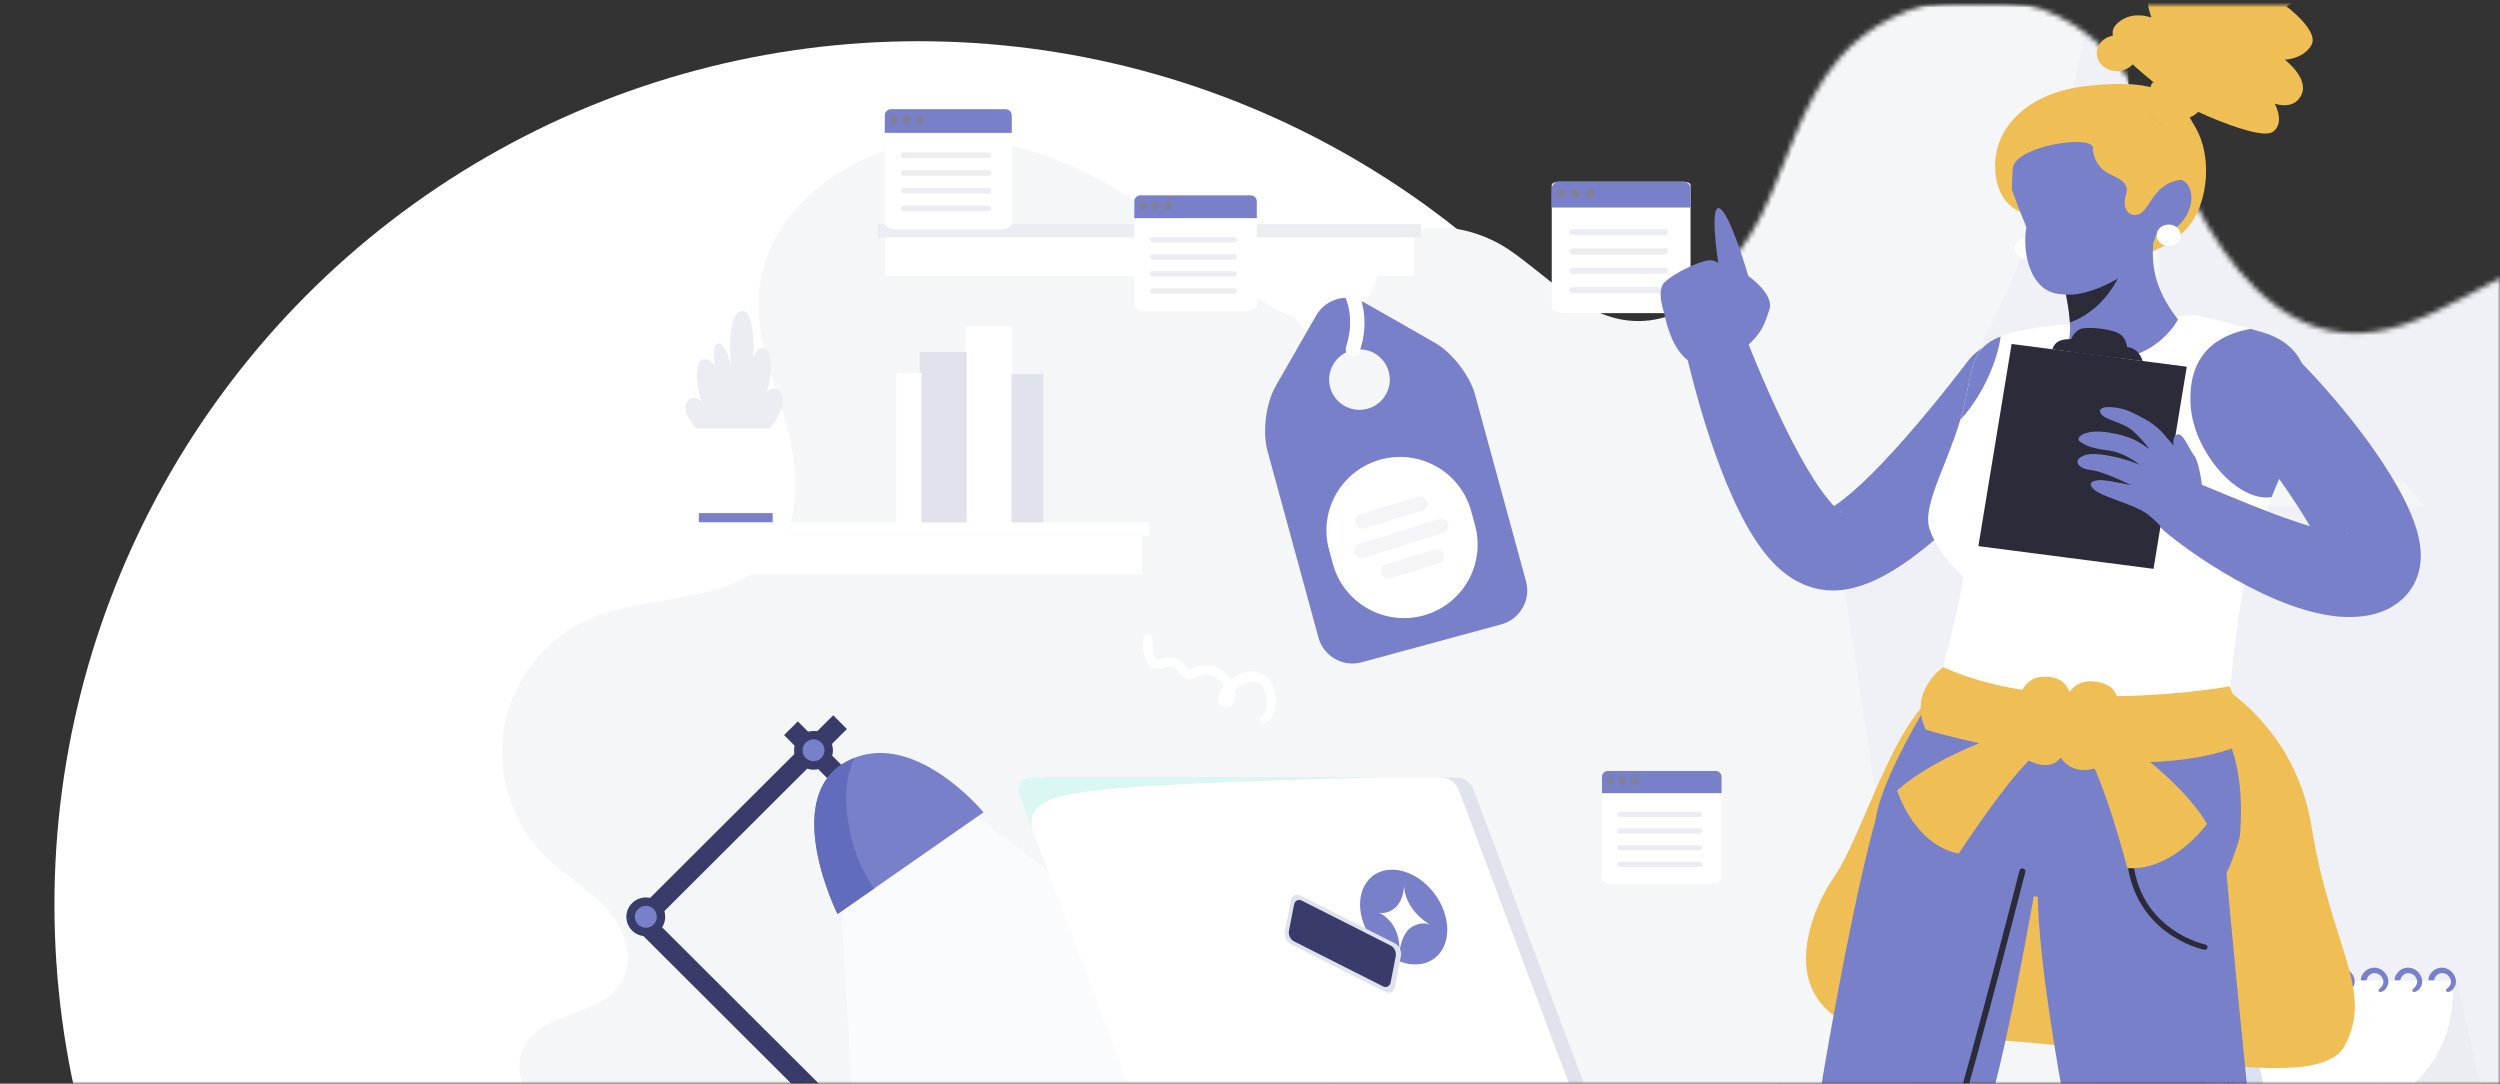 <svg width="496" height="215" viewBox="0 0 496 215" fill="none" xmlns="http://www.w3.org/2000/svg">
<rect x="0" y="0" width="496" height="215" fill="#333333" stroke="none"/>
<mask id="mask0_1137_16689" style="mask-type:alpha" maskUnits="userSpaceOnUse" x="0" y="0" width="496" height="215">
<rect y="0.985" width="496" height="214.015" fill="#D9D9D9"/>
</mask>
<g mask="url(#mask0_1137_16689)">
<ellipse cx="182.285" cy="179.48" rx="171.485" ry="171.302" fill="white"/>
<g clip-path="url(#clip0_1137_16689)">
<path d="M123.37 194.773C126.071 190.216 123.908 184.184 120.35 180.264C116.784 176.343 112.019 173.701 108.233 169.985C101.465 163.347 98.293 153.258 100.061 143.956C101.822 134.654 108.468 126.412 117.194 122.696C129.265 117.557 145.388 120.085 153.598 109.874C159.106 103.032 158.423 93.132 156.117 84.663C153.81 76.194 150.123 67.845 150.51 59.073C151.367 39.773 172.718 26.384 192.043 27.655C211.368 28.927 228.288 40.779 242.833 53.54C247.036 57.234 251.316 61.139 256.65 62.865C261.984 64.591 268.714 63.433 271.657 58.672C273.19 56.189 273.494 53.117 274.935 50.581C279.495 42.566 291.878 44.405 299.496 49.62C307.113 54.835 313.821 62.539 323.001 63.584C334.519 64.893 344.314 54.933 349.451 44.564C354.588 34.195 357.289 22.395 364.777 13.562C376.606 -0.387 399.877 -2.657 414.194 8.741C424.756 17.15 429.574 30.584 435.757 42.573C441.934 54.562 451.645 66.71 465.113 67.868C481.714 69.298 495.258 53.51 511.844 51.868C526.062 50.46 539.864 60.534 545.312 73.711C550.759 86.888 548.84 102.253 542.853 115.188C536.943 127.948 526.988 140.497 529.477 154.333C531.973 168.222 546.245 177.274 550.342 190.784C553.718 201.91 549.386 214.224 542.011 223.239C534.644 232.246 524.583 238.588 514.712 244.772L134.523 258.335C122.664 248.465 114.606 234.91 106.776 221.627C104.356 217.517 101.859 212.612 103.696 208.215C106.837 200.699 119.219 201.774 123.377 194.773H123.37Z" fill="#F4F6F8"/>
<mask id="mask1_1137_16689" style="mask-type:luminance" maskUnits="userSpaceOnUse" x="99" y="-1" width="453" height="258">
<path d="M123.37 192.922C126.071 188.366 123.908 182.334 120.35 178.413C116.784 174.492 112.019 171.851 108.233 168.135C101.465 161.497 98.293 151.408 100.061 142.106C101.829 132.804 108.468 124.561 117.193 120.845C129.265 115.706 145.388 118.234 153.598 108.024C159.106 101.182 158.423 91.282 156.117 82.812C153.81 74.343 150.123 65.995 150.51 57.222C151.367 37.922 172.718 24.533 192.043 25.805C211.368 27.076 228.288 38.929 242.833 51.69C247.036 55.383 251.316 59.289 256.65 61.014C261.976 62.74 268.714 61.582 271.657 56.821C273.19 54.339 273.494 51.266 274.935 48.73C279.495 40.715 291.878 42.554 299.496 47.769C307.113 52.984 313.821 60.689 323.001 61.733C334.519 63.043 344.314 53.082 349.451 42.713C354.595 32.344 357.289 20.544 364.777 11.712C376.606 -2.237 399.877 -4.508 414.194 6.89C424.756 15.299 429.574 28.734 435.757 40.723C441.934 52.712 451.645 64.859 465.113 66.017C481.714 67.448 495.258 51.66 511.844 50.017C526.062 48.609 539.864 58.683 545.312 71.86C550.759 85.038 548.84 100.402 542.853 113.337C536.943 126.098 526.988 138.647 529.477 152.483C531.973 166.371 546.245 175.423 550.342 188.934C553.718 200.06 549.386 212.374 542.011 221.388C534.644 230.395 524.583 236.738 514.712 242.921L134.523 256.484C122.664 246.615 114.606 233.059 106.776 219.776C104.356 215.666 101.859 210.762 103.696 206.364C106.837 198.849 119.219 199.923 123.377 192.922H123.37Z" fill="white"/>
</mask>
<g mask="url(#mask1_1137_16689)">
<path d="M428.364 100.411H499.275V199.736H428.364V100.411Z" fill="#F0F1F6"/>
<path d="M428.364 -3.939H499.275V95.385H428.364V-3.939Z" fill="#F0F1F6"/>
<path d="M351.374 100.411H422.286V199.736H351.374V100.411Z" fill="#F0F1F6"/>
<path d="M351.374 -3.939H422.286V95.385H351.374V-3.939Z" fill="#F0F1F6"/>
<path d="M435.457 -24.261C435.457 -24.261 436.231 56.323 487.863 107.707C487.863 107.707 470.397 221.934 468.067 245.957H523.956C523.956 245.957 515.413 139.866 512.309 109.183C512.309 109.183 518.91 6.415 520.458 -25.374L435.449 -24.261H435.457Z" fill="#F0F1F6"/>
<path d="M416.982 -24.261C416.982 -24.261 416.209 56.323 364.576 107.707C364.576 107.707 382.043 221.934 384.372 245.957H328.476C328.476 245.957 337.019 139.866 340.122 109.183C340.122 109.183 333.521 6.415 331.973 -25.374L416.982 -24.261Z" fill="#F4F6F8"/>
</g>
<path d="M191.536 64.686H200.846V103.983H191.536V64.686Z" fill="white"/>
<path d="M182.486 69.818H191.796V103.976H182.486V69.818Z" fill="#E0E2EC"/>
<path d="M200.665 74.261H206.985V103.976H200.665V74.261Z" fill="#E0E2EC"/>
<path d="M177.844 73.974H182.813V103.984H177.844V73.974Z" fill="white"/>
<path d="M136.377 79.695C136.794 78.999 137.682 78.794 138.365 79.105C138.736 79.279 139.048 79.574 139.29 79.937C138.471 77.886 138.129 75.578 138.334 73.33C138.387 72.724 138.501 72.088 138.888 71.665C139.556 70.923 140.747 71.256 141.354 72.058C141.574 72.346 141.733 72.671 141.855 73.019C141.688 71.945 141.612 70.847 141.658 69.757C141.688 69.061 141.923 68.175 142.538 68.122C142.963 68.085 143.304 68.493 143.554 68.879C144.495 70.348 145.079 72.111 145.224 73.92C144.859 70.628 144.495 67.222 145.322 64.043C145.482 63.415 145.702 62.786 146.104 62.317C146.498 61.848 147.113 61.56 147.659 61.757C148.372 62.007 148.714 62.908 148.919 63.725C149.503 66.033 149.67 68.463 149.45 70.847C149.556 70.628 149.662 70.408 149.791 70.196C150.133 69.621 150.633 69.061 151.248 69.069C151.726 69.069 152.159 69.432 152.409 69.886C152.667 70.34 152.773 70.885 152.841 71.422C153.122 73.587 152.841 75.835 152.06 77.833C152.379 77.409 152.834 77.122 153.319 77.076C154.124 77.001 154.936 77.606 155.209 78.469C155.436 79.188 155.307 79.983 155.102 80.709C153.661 85.78 148.79 89.133 144.199 88.52C142.166 88.248 140.224 87.218 138.691 85.674C137.5 84.471 135.186 81.655 136.362 79.703L136.377 79.695Z" fill="#ECECF3"/>
<path d="M139.298 103.241H152.591L155.656 87.665H136.233L139.298 103.241Z" fill="white"/>
<path d="M138.652 101.803H153.296V103.718H138.652V101.803Z" fill="#7880CA"/>
<path d="M135.747 85.016H156.202V89.315H135.747V85.016Z" fill="white"/>
<path d="M120.199 103.636H227.971V106.277H120.199V103.636Z" fill="white"/>
<path d="M121.656 106.285H226.514V113.952H121.656V106.285Z" fill="white"/>
<path d="M174.162 44.47H281.934V47.111H174.162V44.47Z" fill="#ECECF3"/>
<path d="M175.619 47.111H280.477V54.779H175.619V47.111Z" fill="white"/>
<path d="M207.54 154.247H288.793C290.386 154.247 291.813 155.231 292.374 156.722L314.203 214.857H226.667L205.18 157.638C204.565 155.995 205.779 154.239 207.54 154.239V154.247Z" fill="#E0E2EC"/>
<path d="M223.701 214.865H352.99V220.913H223.701V214.865Z" fill="white"/>
<path d="M337.595 220.087C340.881 219.437 347.239 217.84 350.843 214.857H352.99V220.905H332.876C334.469 220.67 336.048 220.39 337.595 220.087Z" fill="#F4F4F4"/>
<path d="M223.708 214.865H311.244V220.913H223.708V214.865Z" fill="#E0E2EC"/>
<path d="M204.573 154.247H285.826C287.42 154.247 288.846 155.231 289.407 156.722L311.236 214.857H223.701L202.213 157.638C201.599 155.995 202.813 154.239 204.573 154.239V154.247Z" fill="white"/>
<g style="mix-blend-mode:overlay" opacity="0.22">
<path d="M204.574 154.247H273.027C239.741 155.087 221.949 156.094 215.105 157.1C208.261 158.107 203.656 159.613 204.847 164.654L202.214 157.645C201.6 156.003 202.814 154.247 204.574 154.247Z" fill="#57D9CD"/>
</g>
<path d="M268.429 182.486C270.243 188.836 276.222 193.74 281.776 193.445C287.33 193.15 290.365 187.761 288.544 181.418C286.73 175.068 280.751 170.164 275.197 170.459C269.643 170.754 266.608 176.143 268.429 182.486Z" fill="white"/>
<path d="M270.266 182.387C271.753 187.579 276.639 191.583 281.176 191.341C285.721 191.099 288.195 186.694 286.707 181.509C285.22 176.317 280.334 172.313 275.797 172.555C271.252 172.798 268.778 177.203 270.266 182.387Z" fill="#7880CA"/>
<path d="M256.1 187.314L274.902 196.813C275.737 197.237 276.556 196.806 276.746 195.852L277.952 189.653C278.134 188.699 277.611 187.587 276.776 187.171L257.975 177.672C257.14 177.248 256.32 177.679 256.131 178.633L254.924 184.832C254.742 185.785 255.266 186.898 256.1 187.314Z" fill="#E0E2EC"/>
<g style="mix-blend-mode:screen">
<path d="M256.707 186.754L274.371 195.685C275.069 196.041 275.759 195.677 275.911 194.883L276.92 189.698C277.072 188.903 276.639 187.972 275.941 187.617L258.278 178.686C257.58 178.33 256.889 178.693 256.737 179.488L255.728 184.672C255.577 185.467 256.009 186.398 256.707 186.754Z" fill="#393B6B"/>
</g>
<g style="mix-blend-mode:multiply" opacity="0.33">
<path d="M257.573 182.062C257.778 181.683 258.4 181.767 258.499 182.183C258.666 182.849 258.552 183.538 258.696 184.211C258.749 184.446 258.81 184.998 258.992 185.15C259.28 185.369 259.766 185.119 260.077 185.051C261.329 184.764 262.125 185.188 262.96 186.103C263.286 186.459 263.476 186.573 263.946 186.383C264.197 186.285 264.409 186.156 264.675 186.088C265.267 185.929 265.912 185.944 266.503 186.111C267.475 186.383 268.339 187.072 268.893 187.927C269.053 187.814 269.204 187.7 269.356 187.602C270.373 186.928 271.686 186.467 272.846 187.087C274.986 188.238 275.593 192.151 273.393 193.528C272.839 193.876 272.346 193.021 272.884 192.658C273.985 191.909 273.757 190.047 273.157 189.063C272.33 187.723 271.041 188.026 269.925 188.828C269.743 188.957 269.584 189.108 269.432 189.26C269.569 189.979 269.485 190.751 268.939 191.25C268.135 191.984 267.019 191.197 267.163 190.198C267.239 189.661 267.558 189.176 267.953 188.745C267.922 188.692 267.907 188.646 267.869 188.594C267.217 187.579 265.912 186.853 264.735 187.375C263.84 187.769 263.226 188.079 262.406 187.307C262.012 186.936 261.723 186.383 261.185 186.217C260.638 186.05 260.046 186.368 259.493 186.444C258.514 186.58 257.998 186.096 257.672 185.21C257.33 184.264 257.08 182.993 257.573 182.069V182.062Z" fill="#393B6B"/>
</g>
<path d="M273.604 181.085C275.007 181.365 276.479 180.631 277.352 179.503C278.217 178.368 278.551 176.907 278.581 175.477C278.52 178.799 280.979 181.796 283.649 183.424C282.428 182.977 281.419 183.265 280.501 183.689C279.583 184.112 278.892 184.953 278.467 185.868C278.035 186.784 277.83 187.791 277.633 188.79C277.708 187.261 277.458 185.702 276.79 184.324C276.123 182.947 275.007 181.751 273.619 181.093L273.604 181.085Z" fill="white"/>
<path d="M168.418 153.234L165.698 155.947L155.569 145.843L158.289 143.129L168.418 153.234Z" fill="#393B6B"/>
<g style="mix-blend-mode:multiply" opacity="0.33">
<path d="M167.062 154.593L165.699 155.952L155.57 145.848L156.933 144.488L167.062 154.593Z" fill="#393B6B"/>
</g>
<path d="M165.307 141.924L168.027 144.638L129.436 183.134L126.716 180.421L165.307 141.924Z" fill="#393B6B"/>
<g style="mix-blend-mode:multiply" opacity="0.33">
<path d="M165.305 141.921L166.479 143.093L127.888 181.589L126.713 180.417L165.305 141.921Z" fill="#393B6B"/>
</g>
<path d="M126.195 184.249L128.915 181.535L167.506 220.031L164.786 222.745L126.195 184.249Z" fill="#393B6B"/>
<g style="mix-blend-mode:multiply" opacity="0.33">
<path d="M126.209 184.253L127.304 183.161L165.895 221.657L164.8 222.749L126.209 184.253Z" fill="#393B6B"/>
</g>
<path d="M124.281 181.895C124.281 184.014 126.003 185.732 128.128 185.732C130.252 185.732 131.975 184.014 131.975 181.895C131.975 179.776 130.252 178.058 128.128 178.058C126.003 178.058 124.281 179.776 124.281 181.895Z" fill="#393B6B"/>
<g style="mix-blend-mode:multiply" opacity="0.33">
<path d="M125.123 179.533C125.116 181.925 126.8 183.741 128.955 184.672C129.365 184.854 129.812 184.998 130.268 185.089C129.661 185.49 128.925 185.732 128.143 185.732C126.019 185.732 124.296 184.014 124.296 181.895C124.296 181.002 124.615 180.184 125.131 179.533H125.123Z" fill="#393B6B"/>
</g>
<path d="M125.958 181.895C125.958 183.098 126.93 184.067 128.136 184.067C129.342 184.067 130.313 183.091 130.313 181.895C130.313 180.699 129.342 179.723 128.136 179.723C126.93 179.723 125.958 180.691 125.958 181.895Z" fill="#7880CA"/>
<path d="M157.558 148.858C157.558 150.977 159.281 152.695 161.405 152.695C163.53 152.695 165.252 150.977 165.252 148.858C165.252 146.739 163.53 145.021 161.405 145.021C159.281 145.021 157.558 146.739 157.558 148.858Z" fill="#393B6B"/>
<g style="mix-blend-mode:multiply" opacity="0.33">
<path d="M158.393 146.497C158.385 148.889 160.07 150.705 162.225 151.636C162.634 151.818 163.082 151.962 163.537 152.053C162.93 152.454 162.194 152.696 161.413 152.696C159.288 152.696 157.566 150.978 157.566 148.859C157.566 147.965 157.884 147.148 158.4 146.497H158.393Z" fill="#393B6B"/>
</g>
<path d="M159.228 148.858C159.228 150.061 160.199 151.03 161.405 151.03C162.612 151.03 163.583 150.061 163.583 148.858C163.583 147.654 162.612 146.686 161.405 146.686C160.199 146.686 159.228 147.662 159.228 148.858Z" fill="#7880CA"/>
<g style="mix-blend-mode:overlay" opacity="0.5">
<path d="M169.82 230.509L166.846 179.17L192.476 161.005L283.16 229.388C283.904 229.948 283.874 231.175 283.016 231.553C264.662 239.614 182.324 239.879 169.82 230.509Z" fill="white"/>
</g>
<path d="M195.132 161.164L166.163 181.335C166.163 181.335 154.767 158.439 167.817 151.173C180.868 143.907 195.132 161.164 195.132 161.164Z" fill="#7880CA"/>
<path d="M167.819 151.173C168.403 150.847 168.995 150.583 169.587 150.355C166.689 155.918 167.933 163.873 169.868 169.361C170.664 171.608 171.878 174.046 173.441 176.271L166.165 181.334C166.165 181.334 154.769 158.439 167.819 151.173Z" fill="#626CBD"/>
<path d="M436.838 227.497H479.964L487.552 194.505H444.425L436.838 227.497Z" fill="#ECECF3"/>
<g style="mix-blend-mode:multiply" opacity="0.15">
<path d="M444.562 223.288C446.679 215.992 445.935 207.046 443.226 199.711L444.425 194.512H487.552L479.964 227.504H443.029C443.651 226.088 444.167 224.666 444.569 223.288H444.562Z" fill="#73A3EB"/>
</g>
<path d="M444.433 194.505H487.56L495.147 228.367H452.021L444.433 194.505Z" fill="white"/>
<path d="M451.361 218.808C458.197 220.905 465.549 221.987 472.378 219.224C478.463 216.765 483.213 211.345 485.299 205.177C486.255 202.346 487.059 198.055 486.414 194.505H487.56L495.147 228.367H452.021L449.767 218.309C450.306 218.483 450.837 218.649 451.361 218.808Z" fill="#ECECF3"/>
<path d="M481.838 194.504H482.908C482.953 194.398 482.976 194.285 483.014 194.164C483.052 194.035 483.105 193.937 483.204 193.785C483.348 193.558 483.568 193.362 483.833 193.225C484.076 193.104 484.38 193.051 484.691 193.082C484.949 193.097 485.26 193.203 485.503 193.369C485.776 193.566 485.981 193.861 486.125 194.164C486.178 194.277 486.216 194.391 486.239 194.504C486.277 194.671 486.284 194.83 486.254 194.989C486.201 195.284 486.072 195.541 485.882 195.784C485.799 195.897 485.685 195.98 485.586 196.079C485.48 196.185 485.321 196.298 485.298 196.45C485.283 196.533 485.298 196.646 485.366 196.707C485.7 196.972 486.178 196.677 486.459 196.45C486.762 196.2 486.975 195.867 487.119 195.504C487.248 195.178 487.286 194.837 487.248 194.504C487.134 193.346 486.148 192.257 485.002 192.037C484.205 191.886 483.409 192.075 482.771 192.582C482.498 192.801 482.255 193.082 482.088 193.392C481.899 193.725 481.724 194.134 481.838 194.504Z" fill="#7880CA"/>
<path d="M475.138 194.504H476.208C476.253 194.398 476.276 194.285 476.314 194.164C476.352 194.035 476.405 193.937 476.503 193.785C476.648 193.558 476.868 193.362 477.133 193.225C477.376 193.104 477.679 193.051 477.991 193.082C478.249 193.097 478.56 193.203 478.802 193.369C479.076 193.566 479.28 193.861 479.425 194.164C479.478 194.277 479.516 194.391 479.538 194.504C479.576 194.671 479.584 194.83 479.554 194.989C479.5 195.284 479.371 195.541 479.182 195.784C479.098 195.897 478.985 195.98 478.886 196.079C478.78 196.185 478.62 196.298 478.598 196.45C478.582 196.533 478.598 196.646 478.666 196.707C479 196.972 479.478 196.677 479.758 196.45C480.062 196.2 480.274 195.867 480.419 195.504C480.548 195.178 480.585 194.837 480.548 194.504C480.434 193.346 479.447 192.257 478.302 192.037C477.505 191.886 476.708 192.075 476.071 192.582C475.798 192.801 475.555 193.082 475.388 193.392C475.198 193.725 475.024 194.134 475.138 194.504Z" fill="#7880CA"/>
<path d="M468.438 194.504H469.508C469.554 194.398 469.577 194.285 469.615 194.164C469.652 194.035 469.706 193.937 469.804 193.785C469.948 193.558 470.168 193.362 470.434 193.225C470.677 193.104 470.98 193.051 471.291 193.082C471.549 193.097 471.86 193.203 472.103 193.369C472.376 193.566 472.581 193.861 472.725 194.164C472.778 194.277 472.816 194.391 472.839 194.504C472.877 194.671 472.885 194.83 472.854 194.989C472.801 195.284 472.672 195.541 472.483 195.784C472.399 195.897 472.285 195.98 472.187 196.079C472.08 196.185 471.921 196.298 471.898 196.45C471.883 196.533 471.898 196.646 471.967 196.707C472.3 196.972 472.778 196.677 473.059 196.45C473.363 196.2 473.575 195.867 473.719 195.504C473.848 195.178 473.886 194.837 473.848 194.504C473.734 193.346 472.748 192.257 471.602 192.037C470.806 191.886 470.009 192.075 469.372 192.582C469.099 192.801 468.856 193.082 468.689 193.392C468.499 193.725 468.325 194.134 468.438 194.504Z" fill="#7880CA"/>
<path d="M461.746 194.504H462.816C462.861 194.398 462.884 194.285 462.922 194.164C462.96 194.035 463.013 193.937 463.112 193.785C463.256 193.558 463.476 193.362 463.742 193.225C463.984 193.104 464.288 193.051 464.599 193.082C464.857 193.097 465.168 193.203 465.411 193.369C465.684 193.566 465.889 193.861 466.033 194.164C466.086 194.277 466.124 194.391 466.147 194.504C466.185 194.671 466.192 194.83 466.162 194.989C466.109 195.284 465.98 195.541 465.79 195.784C465.707 195.897 465.593 195.98 465.494 196.079C465.388 196.185 465.229 196.298 465.206 196.45C465.191 196.533 465.206 196.646 465.274 196.707C465.608 196.972 466.086 196.677 466.367 196.45C466.67 196.2 466.883 195.867 467.027 195.504C467.156 195.178 467.194 194.837 467.156 194.504C467.042 193.346 466.056 192.257 464.91 192.037C464.113 191.886 463.317 192.075 462.679 192.582C462.406 192.801 462.163 193.082 461.997 193.392C461.807 193.725 461.632 194.134 461.746 194.504Z" fill="#7880CA"/>
<path d="M455.048 194.504H456.118C456.163 194.398 456.186 194.285 456.224 194.164C456.262 194.035 456.315 193.937 456.414 193.785C456.558 193.558 456.778 193.362 457.043 193.225C457.286 193.104 457.59 193.051 457.901 193.082C458.159 193.097 458.47 193.203 458.713 193.369C458.986 193.566 459.191 193.861 459.335 194.164C459.388 194.277 459.426 194.391 459.449 194.504C459.486 194.671 459.494 194.83 459.464 194.989C459.411 195.284 459.282 195.541 459.092 195.784C459.008 195.897 458.895 195.98 458.796 196.079C458.69 196.185 458.53 196.298 458.508 196.45C458.493 196.533 458.508 196.646 458.576 196.707C458.91 196.972 459.388 196.677 459.669 196.45C459.972 196.2 460.185 195.867 460.329 195.504C460.458 195.178 460.496 194.837 460.458 194.504C460.344 193.346 459.358 192.257 458.212 192.037C457.415 191.886 456.618 192.075 455.981 192.582C455.708 192.801 455.465 193.082 455.298 193.392C455.109 193.725 454.934 194.134 455.048 194.504Z" fill="#7880CA"/>
<path d="M448.347 194.504H449.417C449.462 194.398 449.485 194.285 449.523 194.164C449.561 194.035 449.614 193.937 449.712 193.785C449.857 193.558 450.077 193.362 450.342 193.225C450.585 193.104 450.888 193.051 451.2 193.082C451.458 193.097 451.769 193.203 452.011 193.369C452.285 193.566 452.489 193.861 452.634 194.164C452.687 194.277 452.725 194.391 452.747 194.504C452.785 194.671 452.793 194.83 452.763 194.989C452.709 195.284 452.58 195.541 452.391 195.784C452.307 195.897 452.194 195.98 452.095 196.079C451.989 196.185 451.829 196.298 451.807 196.45C451.791 196.533 451.807 196.646 451.875 196.707C452.209 196.972 452.687 196.677 452.967 196.45C453.271 196.2 453.483 195.867 453.628 195.504C453.757 195.178 453.794 194.837 453.757 194.504C453.643 193.346 452.656 192.257 451.511 192.037C450.714 191.886 449.917 192.075 449.28 192.582C449.007 192.801 448.764 193.082 448.597 193.392C448.407 193.725 448.233 194.134 448.347 194.504Z" fill="#7880CA"/>
<path d="M431.397 188.163H423.051C419.394 188.163 416.427 191.122 416.427 194.771V230.132C416.427 231.35 417.413 232.334 418.635 232.334H435.82C437.042 232.334 438.028 231.35 438.028 230.132V194.771C438.028 191.122 435.062 188.163 431.405 188.163H431.397Z" fill="#7077B4"/>
<path d="M421.299 182.054H422.065V179.753C422.065 179.178 422.535 178.709 423.112 178.709H431.337C431.913 178.709 432.384 179.178 432.384 179.753V182.054H433.15C433.727 182.054 434.197 182.524 434.197 183.099V187.511C434.197 188.087 433.727 188.556 433.15 188.556H421.291C420.714 188.556 420.244 188.087 420.244 187.511V183.099C420.244 182.524 420.714 182.054 421.291 182.054H421.299Z" fill="#393B6B"/>
<g style="mix-blend-mode:multiply" opacity="0.33">
<path d="M421.301 182.054H422.067V179.753C422.067 179.178 422.538 178.709 423.114 178.709H424.935C424.905 181.192 425.603 183.757 426.749 185.316C427.553 186.414 428.668 187.655 429.958 188.556H421.301C420.724 188.556 420.254 188.087 420.254 187.511V183.099C420.254 182.524 420.724 182.054 421.301 182.054Z" fill="#393B6B"/>
</g>
<path d="M435.057 192.417C435.687 193.423 435.588 195.255 435.11 195.308C434.814 195.338 434.769 194.43 434.518 193.582C434.359 193.045 434.268 192.621 434.071 192.121C433.873 191.622 434.556 191.622 435.057 192.417Z" fill="#7880CA"/>
<path d="M435.859 199.621C435.791 199.046 435.707 198.471 435.616 197.911C435.563 197.593 435.495 197.275 435.328 197.003C435.275 196.912 435.199 196.821 435.093 196.813C434.683 196.768 434.789 198.607 434.789 198.857C434.774 200.371 434.774 201.884 434.767 203.398C434.767 204.912 434.767 206.403 435.085 207.886C435.131 208.106 435.48 208.106 435.533 207.886C436.163 205.252 436.178 202.369 435.859 199.629V199.621Z" fill="#7880CA"/>
<path d="M266.525 69.841C263.824 69.19 261.191 67.646 259.173 65.776C254.56 61.5 254.658 55.339 255.614 49.39C256.054 46.65 258.717 48.164 258.239 49.928C257.473 52.789 257.147 55.786 257.982 58.669C258.589 60.774 259.772 62.492 261.328 63.9C262.534 64.989 263.695 65.708 265.326 66.427C265.599 66.549 265.88 66.662 266.161 66.768C266.54 66.912 265.865 66.662 266.221 66.791C266.32 66.829 266.419 66.859 266.517 66.889C266.715 66.95 266.919 67.018 267.117 67.063C268.9 67.487 268.3 70.265 266.517 69.833L266.525 69.841Z" fill="white"/>
<path d="M253.071 76.646L261.136 62.575C263.041 59.26 267.313 58.095 270.636 59.994L284.741 68.04C288.064 69.94 291.607 74.504 292.616 78.19L302.761 115.337C303.77 119.023 301.57 122.86 297.874 123.867L270.143 131.398C266.448 132.404 262.601 130.21 261.592 126.524L251.447 89.376C250.438 85.69 251.174 79.961 253.071 76.646ZM266.736 80.521C269.619 82.163 273.299 81.172 274.945 78.288C276.592 75.412 275.598 71.741 272.707 70.099C269.824 68.456 266.144 69.448 264.498 72.331C262.851 75.207 263.845 78.878 266.736 80.521Z" fill="#7880CA"/>
<path d="M263.681 109.069C261.559 101.301 266.15 93.288 273.936 91.17C281.723 89.053 289.756 93.633 291.879 101.4L292.649 104.219C294.772 111.986 290.181 119.999 282.394 122.117C274.608 124.235 266.575 119.655 264.452 111.887L263.681 109.069Z" fill="white"/>
<g style="mix-blend-mode:multiply" opacity="0.33">
<path d="M270.674 104.825L282.397 101.214C283.049 101.01 283.353 100.23 283.072 99.474C282.791 98.717 282.033 98.263 281.38 98.467L269.658 102.077C269.005 102.282 268.702 103.061 268.982 103.818C269.263 104.575 270.022 105.029 270.674 104.825Z" fill="#E0E2EC"/>
</g>
<g style="mix-blend-mode:multiply" opacity="0.33">
<path d="M270.764 110.652L286.235 105.763C287.092 105.49 287.563 104.65 287.282 103.901C287.001 103.144 286.06 102.75 285.203 103.023L269.732 107.912C268.875 108.185 268.405 109.025 268.685 109.774C268.966 110.531 269.907 110.925 270.764 110.652Z" fill="#E0E2EC"/>
</g>
<g style="mix-blend-mode:multiply" opacity="0.33">
<path d="M275.598 114.807L285.856 111.704C286.425 111.53 286.668 110.773 286.387 110.016C286.114 109.26 285.416 108.783 284.847 108.957L274.589 112.06C274.019 112.234 273.777 112.991 274.057 113.748C274.331 114.505 275.029 114.981 275.598 114.807Z" fill="#E0E2EC"/>
</g>
<path d="M267.123 68.607C267.229 68.35 266.979 69.023 267.055 68.789C267.108 68.645 267.154 68.493 267.199 68.35C267.358 67.835 267.48 67.305 267.586 66.768C267.654 66.412 267.707 66.049 267.761 65.685C267.783 65.504 267.806 65.322 267.821 65.14C267.791 65.474 267.844 64.8 267.844 64.694C267.89 63.695 267.836 62.688 267.685 61.697C267.404 59.797 266.448 57.557 265.059 55.876C262.851 53.212 259.756 51.524 256.554 50.328C255.826 50.056 255.628 49.034 255.955 48.413C256.349 47.664 257.146 47.543 257.874 47.816C264.035 50.124 269.354 54.552 270.484 61.288C270.962 64.119 270.712 67.237 269.65 69.924C269.361 70.643 268.36 70.855 267.73 70.522C266.987 70.136 266.842 69.326 267.131 68.607H267.123Z" fill="white"/>
<path d="M227.139 126.053C227.442 125.478 228.383 125.607 228.543 126.235C228.793 127.242 228.626 128.279 228.846 129.3C228.922 129.656 229.013 130.496 229.294 130.716C229.726 131.049 230.47 130.67 230.94 130.564C232.837 130.133 234.043 130.769 235.303 132.161C235.796 132.706 236.077 132.865 236.79 132.585C237.169 132.434 237.496 132.245 237.89 132.131C238.793 131.889 239.764 131.912 240.66 132.161C242.124 132.578 243.444 133.622 244.271 134.909C244.514 134.735 244.749 134.568 244.969 134.417C246.509 133.395 248.497 132.699 250.25 133.637C253.497 135.378 254.408 141.297 251.077 143.386C250.235 143.916 249.499 142.614 250.303 142.069C251.965 140.934 251.631 138.118 250.713 136.627C249.469 134.599 247.511 135.06 245.827 136.271C245.546 136.468 245.311 136.695 245.083 136.922C245.288 138.012 245.159 139.178 244.332 139.935C243.118 141.047 241.426 139.859 241.638 138.345C241.76 137.535 242.23 136.793 242.837 136.15C242.792 136.074 242.761 135.999 242.716 135.923C241.729 134.394 239.757 133.289 237.966 134.076C236.608 134.674 235.682 135.143 234.445 133.97C233.854 133.41 233.414 132.57 232.594 132.313C231.775 132.055 230.864 132.547 230.037 132.661C228.55 132.865 227.769 132.131 227.283 130.799C226.759 129.361 226.38 127.446 227.131 126.038L227.139 126.053Z" fill="white"/>
<path d="M225.05 60.577V39.343C225.05 39.016 225.587 38.753 226.25 38.753H248.151C248.815 38.753 249.352 39.016 249.352 39.343V60.577C249.352 61.233 248.267 61.766 246.927 61.766H227.479C226.142 61.766 225.054 61.233 225.054 60.577H225.05Z" fill="white"/>
<path d="M228.69 48.106H244.875C245.17 48.106 245.408 47.867 245.408 47.572C245.408 47.278 245.17 47.039 244.875 47.039H228.69C228.395 47.039 228.157 47.278 228.157 47.572C228.157 47.867 228.395 48.106 228.69 48.106Z" fill="#ECECF3"/>
<path d="M228.69 51.489H244.875C245.17 51.489 245.408 51.25 245.408 50.955C245.408 50.66 245.17 50.422 244.875 50.422H228.69C228.395 50.422 228.157 50.66 228.157 50.955C228.157 51.25 228.395 51.489 228.69 51.489Z" fill="#ECECF3"/>
<path d="M228.69 54.877H244.875C245.17 54.877 245.408 54.638 245.408 54.343C245.408 54.048 245.17 53.81 244.875 53.81H228.69C228.395 53.81 228.157 54.048 228.157 54.343C228.157 54.638 228.395 54.877 228.69 54.877Z" fill="#ECECF3"/>
<path d="M228.69 58.263H244.875C245.17 58.263 245.408 58.025 245.408 57.73C245.408 57.435 245.17 57.196 244.875 57.196H228.69C228.395 57.196 228.157 57.435 228.157 57.73C228.157 58.025 228.395 58.263 228.69 58.263Z" fill="#ECECF3"/>
<path d="M225.05 39.953V43.277H249.348V39.953C249.348 39.29 248.811 38.753 248.147 38.753H226.246C225.583 38.753 225.046 39.29 225.046 39.953H225.05Z" fill="#7880CA"/>
<path d="M230.936 40.798C230.936 41.234 231.291 41.588 231.726 41.588C232.161 41.588 232.516 41.234 232.516 40.798C232.516 40.363 232.161 40.009 231.726 40.009C231.291 40.009 230.936 40.363 230.936 40.798Z" fill="#7F7F98"/>
<path d="M228.375 40.798C228.375 41.234 228.729 41.588 229.165 41.588C229.6 41.588 229.954 41.234 229.954 40.798C229.954 40.363 229.6 40.009 229.165 40.009C228.729 40.009 228.375 40.363 228.375 40.798Z" fill="#7F7F98"/>
<path d="M225.923 40.798C225.923 41.234 226.277 41.588 226.712 41.588C227.148 41.588 227.502 41.234 227.502 40.798C227.502 40.363 227.148 40.009 226.712 40.009C226.277 40.009 225.923 40.363 225.923 40.798Z" fill="#7F7F98"/>
<path d="M175.54 44.3V22.279C175.54 21.941 176.096 21.668 176.784 21.668H199.497C200.184 21.668 200.741 21.941 200.741 22.279V44.3C200.741 44.981 199.617 45.534 198.227 45.534H178.058C176.671 45.534 175.543 44.981 175.543 44.3H175.54Z" fill="white"/>
<path d="M179.314 31.368H196.098C196.404 31.368 196.651 31.121 196.651 30.815C196.651 30.509 196.404 30.262 196.098 30.262H179.314C179.008 30.262 178.761 30.509 178.761 30.815C178.761 31.121 179.008 31.368 179.314 31.368Z" fill="#ECECF3"/>
<path d="M179.314 34.877H196.098C196.404 34.877 196.651 34.63 196.651 34.324C196.651 34.018 196.404 33.77 196.098 33.77H179.314C179.008 33.77 178.761 34.018 178.761 34.324C178.761 34.63 179.008 34.877 179.314 34.877Z" fill="#ECECF3"/>
<path d="M179.314 38.39H196.098C196.404 38.39 196.651 38.142 196.651 37.837C196.651 37.531 196.404 37.283 196.098 37.283H179.314C179.008 37.283 178.761 37.531 178.761 37.837C178.761 38.142 179.008 38.39 179.314 38.39Z" fill="#ECECF3"/>
<path d="M179.314 41.901H196.098C196.404 41.901 196.651 41.654 196.651 41.348C196.651 41.042 196.404 40.795 196.098 40.795H179.314C179.008 40.795 178.761 41.042 178.761 41.348C178.761 41.654 179.008 41.901 179.314 41.901Z" fill="#ECECF3"/>
<path d="M175.539 22.913V26.36H200.737V22.913C200.737 22.225 200.18 21.668 199.493 21.668H176.78C176.092 21.668 175.536 22.225 175.536 22.913H175.539Z" fill="#7880CA"/>
<path d="M181.643 23.79C181.643 24.241 182.01 24.609 182.461 24.609C182.913 24.609 183.28 24.241 183.28 23.79C183.28 23.338 182.913 22.971 182.461 22.971C182.01 22.971 181.643 23.338 181.643 23.79Z" fill="#7F7F98"/>
<path d="M178.986 23.79C178.986 24.241 179.354 24.609 179.805 24.609C180.256 24.609 180.624 24.241 180.624 23.79C180.624 23.338 180.256 22.971 179.805 22.971C179.354 22.971 178.986 23.338 178.986 23.79Z" fill="#7F7F98"/>
<path d="M176.443 23.79C176.443 24.241 176.811 24.609 177.262 24.609C177.713 24.609 178.081 24.241 178.081 23.79C178.081 23.338 177.713 22.971 177.262 22.971C176.811 22.971 176.443 23.338 176.443 23.79Z" fill="#7F7F98"/>
<path d="M317.824 174.271V153.529C317.824 153.21 318.348 152.953 318.996 152.953H340.39C341.038 152.953 341.562 153.21 341.562 153.529V174.271C341.562 174.913 340.503 175.434 339.194 175.434H320.196C318.89 175.434 317.827 174.913 317.827 174.271H317.824Z" fill="white"/>
<path d="M321.378 162.09H337.188C337.476 162.09 337.709 161.857 337.709 161.569C337.709 161.281 337.476 161.048 337.188 161.048H321.378C321.09 161.048 320.857 161.281 320.857 161.569C320.857 161.857 321.09 162.09 321.378 162.09Z" fill="#ECECF3"/>
<path d="M321.378 165.395H337.188C337.476 165.395 337.709 165.162 337.709 164.874C337.709 164.586 337.476 164.353 337.188 164.353H321.378C321.09 164.353 320.857 164.586 320.857 164.874C320.857 165.162 321.09 165.395 321.378 165.395Z" fill="#ECECF3"/>
<path d="M321.378 168.703H337.188C337.476 168.703 337.709 168.47 337.709 168.182C337.709 167.894 337.476 167.661 337.188 167.661H321.378C321.09 167.661 320.857 167.894 320.857 168.182C320.857 168.47 321.09 168.703 321.378 168.703Z" fill="#ECECF3"/>
<path d="M321.378 172.012H337.188C337.476 172.012 337.709 171.779 337.709 171.491C337.709 171.203 337.476 170.97 337.188 170.97H321.378C321.09 170.97 320.857 171.203 320.857 171.491C320.857 171.779 321.09 172.012 321.378 172.012Z" fill="#ECECF3"/>
<path d="M317.823 154.126V157.372H341.559V154.126C341.559 153.478 341.034 152.953 340.386 152.953H318.992C318.344 152.953 317.82 153.478 317.82 154.126H317.823Z" fill="#7880CA"/>
<path d="M323.572 154.952C323.572 155.377 323.918 155.723 324.343 155.723C324.768 155.723 325.114 155.377 325.114 154.952C325.114 154.527 324.768 154.181 324.343 154.181C323.918 154.181 323.572 154.527 323.572 154.952Z" fill="#7F7F98"/>
<path d="M321.068 154.952C321.068 155.377 321.414 155.723 321.839 155.723C322.264 155.723 322.61 155.377 322.61 154.952C322.61 154.527 322.264 154.181 321.839 154.181C321.414 154.181 321.068 154.527 321.068 154.952Z" fill="#7F7F98"/>
<path d="M318.673 154.952C318.673 155.377 319.019 155.723 319.445 155.723C319.87 155.723 320.216 155.377 320.216 154.952C320.216 154.527 319.87 154.181 319.445 154.181C319.019 154.181 318.673 154.527 318.673 154.952Z" fill="#7F7F98"/>
<path d="M307.867 60.784V36.723C307.867 36.353 308.475 36.055 309.226 36.055H334.043C334.795 36.055 335.403 36.353 335.403 36.723V60.784C335.403 61.528 334.175 62.132 332.656 62.132H310.618C309.103 62.132 307.871 61.528 307.871 60.784H307.867Z" fill="white"/>
<path d="M311.988 46.653H330.327C330.661 46.653 330.932 46.383 330.932 46.049C330.932 45.715 330.661 45.444 330.327 45.444H311.988C311.654 45.444 311.384 45.715 311.384 46.049C311.384 46.383 311.654 46.653 311.988 46.653Z" fill="#ECECF3"/>
<path d="M311.988 50.487H330.327C330.661 50.487 330.932 50.217 330.932 49.883C330.932 49.549 330.661 49.278 330.327 49.278H311.988C311.654 49.278 311.384 49.549 311.384 49.883C311.384 50.217 311.654 50.487 311.988 50.487Z" fill="#ECECF3"/>
<path d="M311.988 54.325H330.327C330.661 54.325 330.932 54.055 330.932 53.721C330.932 53.387 330.661 53.116 330.327 53.116H311.988C311.654 53.116 311.384 53.387 311.384 53.721C311.384 54.055 311.654 54.325 311.988 54.325Z" fill="#ECECF3"/>
<path d="M311.988 58.163H330.327C330.661 58.163 330.932 57.893 330.932 57.559C330.932 57.224 330.661 56.954 330.327 56.954H311.988C311.654 56.954 311.384 57.224 311.384 57.559C311.384 57.893 311.654 58.163 311.988 58.163Z" fill="#ECECF3"/>
<path d="M307.867 37.415V41.181H335.399V37.415C335.399 36.663 334.791 36.055 334.039 36.055H309.223C308.471 36.055 307.863 36.663 307.863 37.415H307.867Z" fill="#7880CA"/>
<path d="M314.535 38.373C314.535 38.867 314.936 39.268 315.43 39.268C315.923 39.268 316.324 38.867 316.324 38.373C316.324 37.88 315.923 37.478 315.43 37.478C314.936 37.478 314.535 37.88 314.535 38.373Z" fill="#7F7F98"/>
<path d="M311.632 38.373C311.632 38.867 312.034 39.268 312.527 39.268C313.02 39.268 313.422 38.867 313.422 38.373C313.422 37.88 313.02 37.478 312.527 37.478C312.034 37.478 311.632 37.88 311.632 38.373Z" fill="#7F7F98"/>
<path d="M308.852 38.373C308.852 38.867 309.254 39.268 309.747 39.268C310.24 39.268 310.642 38.867 310.642 38.373C310.642 37.88 310.24 37.478 309.747 37.478C309.254 37.478 308.852 37.88 308.852 38.373Z" fill="#7F7F98"/>
</g>
<path d="M390.418 71.648L389.574 72.754L388.682 73.903L386.881 76.209C385.666 77.742 384.434 79.268 383.184 80.774C381.944 82.287 380.689 83.785 379.413 85.256C378.141 86.731 376.861 88.189 375.558 89.609C374.255 91.029 372.939 92.417 371.615 93.75C370.29 95.08 368.943 96.354 367.609 97.511C366.289 98.664 364.942 99.719 363.821 100.433C363.277 100.789 362.783 101.044 362.602 101.138C362.558 101.166 362.544 101.174 362.549 101.182C362.566 101.182 362.611 101.182 362.708 101.178L362.792 101.17C362.792 101.17 362.814 101.17 362.845 101.17L362.977 101.158C363.158 101.15 363.335 101.142 363.511 101.15C363.86 101.158 364.178 101.201 364.448 101.264C364.713 101.323 364.925 101.389 365.088 101.46C365.242 101.519 365.348 101.582 365.41 101.625C365.534 101.711 365.499 101.727 365.401 101.687C365.189 101.593 364.743 101.26 364.275 100.813C363.803 100.366 363.291 99.801 362.787 99.186C362.279 98.566 361.767 97.891 361.264 97.186C360.257 95.77 359.285 94.225 358.349 92.629C357.422 91.029 356.512 89.378 355.642 87.695C353.902 84.327 352.264 80.848 350.705 77.323C349.919 75.562 349.155 73.785 348.413 72.005L347.318 69.327L346.779 67.989L346.263 66.683L346.21 66.554C345.084 63.711 341.577 62.217 338.376 63.217C335.448 64.131 333.788 66.817 334.388 69.444L334.733 70.95L335.082 72.417C335.32 73.393 335.572 74.362 335.823 75.335C336.331 77.276 336.866 79.209 337.426 81.142C338.57 85.005 339.824 88.86 341.295 92.723C342.028 94.652 342.81 96.589 343.684 98.527C344.558 100.468 345.508 102.417 346.616 104.397C347.172 105.389 347.773 106.389 348.453 107.401C349.133 108.417 349.879 109.444 350.785 110.507C351.694 111.57 352.737 112.672 354.216 113.813C354.967 114.382 355.828 114.966 356.914 115.515C357.457 115.789 358.062 116.056 358.725 116.291C359.4 116.531 360.133 116.738 360.937 116.895C361.745 117.048 362.611 117.142 363.503 117.154C363.953 117.154 364.403 117.146 364.854 117.107L365.194 117.076L365.45 117.048C365.613 117.029 365.781 117.009 365.936 116.985C366.572 116.891 367.141 116.774 367.689 116.64C368.219 116.507 368.727 116.362 369.19 116.213C371.049 115.601 372.476 114.911 373.774 114.221C375.064 113.527 376.198 112.821 377.272 112.107C378.34 111.393 379.338 110.676 380.296 109.95C382.204 108.495 383.953 107.025 385.635 105.535C387.318 104.048 388.921 102.542 390.475 101.017C393.588 97.978 396.512 94.876 399.342 91.727C400.747 90.146 402.133 88.558 403.493 86.95C404.173 86.146 404.853 85.342 405.525 84.527L406.527 83.295L407.552 82.009C410.859 77.86 409.751 72.115 405.079 69.182C400.407 66.244 393.937 67.229 390.634 71.378C390.603 71.417 390.572 71.452 390.546 71.491L390.427 71.644L390.418 71.648Z" fill="#7880CA"/>
<path d="M330.181 62.107C330.181 62.107 331.524 70.26 335.957 72.072C339.689 73.597 346.701 68.573 346.701 68.573C349.514 66.036 350.057 64.46 351.055 61.389C352.053 58.319 346.856 54.754 346.856 54.754C346.856 54.754 343.31 42.393 341.186 41.35C339.062 40.307 340.903 52.209 340.903 52.209C340.903 52.209 340.174 51.456 338.779 51.672C336.876 51.969 332.318 54.087 330.305 55.946C328.503 57.613 330.181 62.103 330.181 62.103V62.107Z" fill="#7880CA"/>
<path d="M434.844 132.796C434.844 132.796 454.862 140.612 458.637 164.125C462.413 187.643 471.095 196.435 465.208 207.447C459.322 218.459 418.32 205.612 384.056 206.051C349.793 206.486 357.411 183.415 363.875 173.996C370.345 164.576 377.128 137.306 387.655 136.549C398.183 135.788 434.84 132.796 434.84 132.796H434.844Z" fill="#EFBF56"/>
<path d="M401.869 177.428C402.721 177.62 403.582 177.8 404.443 177.977C415.465 180.212 427.035 181.118 435.13 179.4C439.126 178.553 441.683 174.208 443.308 169.357C443.754 168.031 444.341 166.694 444.443 165.33C445.432 151.847 441.692 146.126 441.692 146.126L382.09 140.22C382.09 140.22 380.107 143.459 377.908 147.682C376.314 150.741 374.609 154.314 373.457 157.545C373.457 157.545 373.457 157.553 373.452 157.553C372.763 159.486 372.273 161.298 372.127 162.8C371.655 167.604 385.826 173.847 401.864 177.428H401.869Z" fill="#7880CA"/>
<path d="M404.521 182.859C405.714 200.745 411.918 233.184 415.945 248.561C416.047 248.941 416.144 249.31 416.241 249.67C416.413 250.302 416.577 250.894 416.736 251.451C420.242 263.69 438.396 305.333 448.018 327.098C448.155 327.408 448.292 327.717 448.425 328.011C448.95 329.2 449.71 331.361 450.178 332.408C452.112 332.157 454.156 331.862 456.091 331.615C461.103 330.988 465.682 330.478 470.721 330.035C470.571 329.184 470.412 326.772 470.244 325.808C470.191 325.502 470.133 325.188 470.076 324.866C468.235 314.447 465.404 298.49 462.794 284.204C458.462 260.494 451.979 247.678 451.979 247.678C451.979 247.678 448.809 242.725 447.228 228.682C445.921 217.047 442.189 179.933 441.271 167.494C441.081 164.984 440.97 163.514 440.97 163.514C440.97 163.514 410.664 161.408 405.215 170.729C404.795 171.455 404.517 172.251 404.424 173.117C404.181 175.282 404.239 178.666 404.517 182.855L404.521 182.859Z" fill="#7880CA"/>
<path d="M437.397 188.432C437.667 188.432 437.91 188.267 437.971 188.024C438.047 187.742 437.848 187.459 437.53 187.397C437.477 187.385 434.121 186.663 430.69 184.161C426.093 180.805 423.545 176.005 423.125 169.895C423.103 169.605 422.825 169.385 422.498 169.405C422.171 169.424 421.924 169.671 421.946 169.961C422.502 177.973 426.622 182.565 429.987 185.005C433.635 187.652 437.119 188.389 437.265 188.42C437.309 188.428 437.353 188.436 437.397 188.436V188.432Z" fill="#2B2B39"/>
<path d="M363.065 334.789C363.091 335.122 363.113 335.452 363.14 335.762C363.405 339.271 363.564 341.299 363.564 341.299L365.162 341.146L381.077 339.609L383.126 339.413C383.126 339.413 383.228 337.554 383.427 334.409C383.444 334.095 383.466 333.765 383.488 333.424C384.221 322.154 386.076 297.318 389.132 279.491C393.199 255.746 389.353 242.052 389.353 242.052C389.353 242.052 388.898 235.381 393.795 222.017C395.001 218.722 396.427 213.095 397.884 206.487C398.348 204.389 398.812 202.189 399.28 199.938C400.781 192.652 402.261 184.777 403.524 177.789C403.713 176.738 403.899 175.711 404.08 174.703C404.146 174.322 404.217 173.942 404.279 173.57C405.974 163.993 407.127 156.938 407.127 156.938C407.127 156.938 403.912 155.632 399.465 154.315C394.864 152.95 388.942 151.573 383.912 151.624C379.209 151.671 375.284 152.966 373.954 156.687C373.385 158.283 372.789 160.213 372.175 162.409C371.318 165.471 370.43 169.048 369.534 172.95C368.443 177.699 367.344 182.926 366.279 188.283C365.418 192.632 364.579 197.071 363.784 201.413C361.091 216.185 358.971 229.824 358.406 235.017C358.269 236.24 358.185 237.824 358.132 239.711C358.123 240.095 358.114 240.487 358.11 240.895C357.748 262.154 361.647 316.083 363.06 334.789H363.065Z" fill="#7880CA"/>
<path d="M437.031 166.815C437.362 166.788 437.658 167 437.689 167.294C437.751 167.839 443.783 221.98 446.335 243.157C446.795 244.38 454.456 264.808 456.7 275.757C458.713 285.588 465.019 312.517 468.009 325.219C467.625 325.329 467.236 325.419 466.847 325.51C463.862 312.831 457.534 285.808 455.516 275.949C453.229 264.792 445.253 243.651 445.174 243.439C445.161 243.4 445.152 243.364 445.147 243.325C442.599 222.184 436.558 167.941 436.497 167.392C436.461 167.098 436.704 166.835 437.035 166.808L437.031 166.815Z" fill="#7880CA"/>
<path d="M404.331 174.753C404.548 174.753 404.76 174.647 404.866 174.467C405.02 174.204 404.906 173.882 404.61 173.745C404.517 173.702 398.136 170.631 396.86 163.949C396.802 163.659 396.493 163.459 396.162 163.51C395.835 163.561 395.614 163.835 395.667 164.129C397.05 171.365 403.762 174.565 404.049 174.698C404.137 174.741 404.234 174.761 404.327 174.761L404.331 174.753Z" fill="#7880CA"/>
<path d="M379.671 334.392C379.963 334.368 380.201 334.16 380.223 333.894C380.263 333.341 384.219 278.404 385.549 265.874C386.829 253.808 384.873 236.466 384.692 234.882C389.223 222.541 401.715 173.447 401.839 172.953C401.914 172.662 401.707 172.376 401.384 172.313C401.057 172.247 400.735 172.431 400.664 172.717C400.536 173.215 387.986 222.549 383.504 234.659C383.478 234.729 383.469 234.808 383.478 234.882C383.5 235.066 385.672 253.294 384.348 265.772C383.014 278.317 379.057 333.27 379.018 333.823C378.995 334.117 379.247 334.372 379.583 334.392C379.614 334.392 379.645 334.392 379.671 334.392Z" fill="#2B2B39"/>
<path d="M382.062 143.612C387.216 144.839 393.102 145.804 399.814 146.479C400.234 146.522 400.658 146.565 401.086 146.604C412.386 147.663 425.983 147.91 442.335 147.188C442.221 143.561 442.34 139.851 442.574 136.337C442.592 136.075 442.609 135.816 442.627 135.557C443.316 126.059 444.822 118.232 444.866 117.992C444.954 117.471 445.056 116.922 445.175 116.353C445.223 116.11 445.276 115.863 445.329 115.612C445.687 113.984 446.151 112.184 446.703 110.271C446.994 109.247 447.317 108.188 447.661 107.11C448.001 106.047 448.363 104.957 448.752 103.851C448.8 103.714 448.849 103.577 448.898 103.439C448.981 103.204 449.065 102.965 449.149 102.726C449.392 102.051 449.639 101.373 449.896 100.69C450.147 100.008 450.412 99.326 450.682 98.643C450.836 98.239 450.999 97.839 451.158 97.436C451.189 97.369 451.22 97.294 451.247 97.224C451.37 96.914 451.494 96.608 451.622 96.302C451.627 96.29 451.631 96.279 451.635 96.267C451.914 95.596 452.196 94.93 452.483 94.271C452.589 94.024 452.695 93.777 452.806 93.534C453.393 92.184 454.007 90.859 454.638 89.553C459.262 79.992 460.004 69.216 448.893 65.926C448.085 65.683 447.286 65.455 446.513 65.239C445.082 64.835 443.713 64.475 442.459 64.149C442.141 64.067 441.836 63.988 441.536 63.914C439.253 63.337 437.42 62.922 436.352 62.682C436.065 62.62 435.831 62.569 435.663 62.53C435.592 62.514 435.535 62.502 435.486 62.49C435.38 62.467 435.327 62.455 435.327 62.455L411.998 64.173L409.777 64.337C409.362 64.381 408.955 64.42 408.558 64.463C408.271 64.49 407.988 64.526 407.71 64.557C405.37 64.824 403.378 65.114 401.673 65.447C399.752 65.824 398.202 66.247 396.935 66.745C396.264 67.008 395.672 67.294 395.151 67.604C394.921 67.741 394.705 67.882 394.498 68.028C392.223 69.647 391.473 71.882 390.788 75.114C390.731 75.377 390.673 75.647 390.62 75.926C390.413 76.957 390.201 78.086 389.94 79.322C389.914 79.439 389.892 79.557 389.865 79.675C389.856 79.714 389.848 79.753 389.839 79.792C389.768 80.126 389.689 80.459 389.609 80.788C389.552 81.028 389.494 81.267 389.432 81.502C389.282 82.082 389.119 82.655 388.947 83.231C388.607 84.381 388.231 85.51 387.834 86.624C387.794 86.741 387.75 86.859 387.71 86.977C387.666 87.098 387.626 87.212 387.582 87.33C386.787 89.514 385.939 91.604 385.167 93.573C385.078 93.792 384.994 94.008 384.91 94.224C384.906 94.236 384.902 94.247 384.897 94.259C384.495 95.294 384.12 96.294 383.793 97.243C383.776 97.302 383.754 97.361 383.731 97.42C383.67 97.596 383.617 97.769 383.559 97.941C383.246 98.906 382.99 99.82 382.813 100.679C382.574 101.839 382.477 102.902 382.583 103.839C382.623 104.188 382.689 104.522 382.791 104.839C383.034 105.612 383.356 106.369 383.727 107.098C383.745 107.133 383.767 107.173 383.784 107.208C383.939 107.502 384.102 107.792 384.27 108.079C384.725 108.851 385.233 109.584 385.736 110.259C387.03 111.977 388.355 113.31 389.035 113.957C389.335 114.243 389.512 114.396 389.512 114.396C389.512 114.416 389.512 114.439 389.507 114.463C389.49 114.635 389.463 114.812 389.437 115C389.335 115.722 389.194 116.577 389.017 117.545C389 117.632 388.889 118.22 388.686 119.212C388.638 119.443 388.585 119.694 388.527 119.973C388.306 121.032 388.006 122.396 387.631 124C387.569 124.263 387.503 124.533 387.436 124.812C386.271 129.737 384.469 136.608 382.049 143.604L382.062 143.612Z" fill="white"/>
<path d="M385.526 132.356C385.526 132.356 378.474 137.141 382.064 144.764C382.064 144.764 420.328 156.376 442.735 148.521C442.735 148.521 444.947 141.733 442.342 136.18C442.342 136.18 407.544 142.486 385.531 132.353L385.526 132.356Z" fill="#EFBF56"/>
<path d="M401.617 144.286C401.617 144.286 385.066 149.004 376.393 156.847C376.393 156.847 379.714 167.616 388.612 169.341C388.612 169.341 401.25 149.945 405.494 148.67L401.617 144.282V144.286Z" fill="#EFBF56"/>
<path d="M417.887 144.886C417.887 144.886 432.154 153.701 437.864 163.458C437.864 163.458 431.139 172.89 422.06 172.227C422.06 172.227 416.376 150.392 412.733 148.07L417.887 144.886Z" fill="#EFBF56"/>
<path d="M399.82 143.588C399.652 141.824 399.856 140.039 400.496 138.361C401.225 136.451 402.598 134.404 405.146 134.267C409.999 134.004 410.551 137.353 410.551 137.353C410.551 137.353 412.56 133.804 417.727 135.745C422.894 137.686 420.871 150.863 415.832 152.4C410.789 153.937 408.855 150.278 408.855 150.278C408.855 150.278 407.217 153.016 402.978 151.125C400.907 150.204 400.063 146.137 399.82 143.588Z" fill="#EFBF56"/>
<path d="M396.933 66.749C396.363 71.322 393.431 78.506 388.953 83.239C389.293 82.106 389.589 80.957 389.841 79.8C389.849 79.761 389.858 79.722 389.867 79.682C389.894 79.565 389.916 79.447 389.938 79.329C391.369 72.506 391.404 68.925 396.933 66.749Z" fill="#7880CA"/>
<path d="M434.626 80.431C435.178 89.549 443.868 99.671 450.687 98.639C450.872 98.165 451.062 97.694 451.252 97.224C451.376 96.914 451.504 96.608 451.632 96.302C452.572 94.02 453.584 91.749 454.643 89.557C459.262 79.996 460.009 69.22 448.894 65.929C448.086 65.69 447.291 65.463 446.514 65.243C440.314 66.376 433.986 69.937 434.621 80.435L434.626 80.431Z" fill="#7880CA"/>
<path d="M406.211 90.031C399.389 90.031 397.892 83.498 397.878 83.431C397.821 83.173 398.015 82.922 398.307 82.871C398.598 82.82 398.881 82.992 398.938 83.251C398.991 83.498 400.29 89.079 406.216 89.079C412.433 89.079 425.951 80.647 426.087 80.565C426.33 80.412 426.666 80.463 426.838 80.678C427.01 80.894 426.953 81.192 426.71 81.345C426.145 81.698 412.769 90.035 406.216 90.035L406.211 90.031Z" fill="#CA9441"/>
<path d="M422.653 12.337C423.907 13.592 427.241 16.302 427.241 16.302L432.028 19.215L436.1 22.196C436.1 22.196 448.42 27.929 450.937 26.149C452.487 25.051 452.262 23.176 451.86 21.902C451.609 21.113 451.295 20.557 451.295 20.557C451.295 20.557 451.613 20.678 452.103 20.772C453.318 21.012 455.578 21.09 456.634 18.745C458.109 15.455 453.291 11.843 453.291 11.843C453.291 11.843 457 11.745 458.595 8.937C460.184 6.125 453.587 1.239 453.587 1.239C453.587 1.239 455.751 0.831 454.603 -2.569C453.45 -5.969 449.273 -4.981 449.273 -4.981C449.273 -4.981 449.714 -11.192 444.649 -11.545C439.588 -11.898 436.02 -6 436.02 -6C436.02 -6 432.2 -7.792 428.213 -5.534C424.225 -3.275 426.844 3.494 426.844 3.494C426.844 3.494 422.627 1.815 419.756 4.964C417.95 6.953 420.511 10.208 422.658 12.341L422.653 12.337Z" fill="#EFBF56"/>
<path d="M427.241 16.298C427.241 16.298 433.715 17.427 436.1 22.192C436.1 22.192 435.269 23.27 433.132 23.666C433.132 23.666 431.975 20.455 426.919 18.718C426.919 18.718 426.12 17.196 427.237 16.298H427.241Z" fill="#EFBF56"/>
<path d="M401.748 42.353C401.748 42.353 397.354 41.486 396.157 35.961C394.206 26.957 400.944 18.631 413.543 17.122C430.045 15.141 432.39 19.678 435.632 25.361C438.873 31.043 438.051 39.537 434.775 44.192C431.604 48.698 425.1 50.631 425.1 50.631L401.752 42.353H401.748Z" fill="#EFBF56"/>
<path d="M404.508 48.956C404.72 50.117 403.832 51.211 402.525 51.4C401.218 51.588 399.986 50.8 399.774 49.639C399.562 48.478 400.45 47.384 401.757 47.196C403.064 47.008 404.296 47.796 404.508 48.956Z" fill="white"/>
<path d="M432.111 63.399C432.111 63.399 428.91 69.627 421.252 71.027C411.524 72.807 410.151 69.109 410.151 69.109C410.486 67.905 410.654 66.721 410.69 65.458C410.703 64.98 410.694 64.49 410.667 63.984C410.597 62.603 410.389 61.097 410.071 59.368C409.996 58.964 409.917 58.541 409.828 58.109L409.82 58.058C416.519 56.266 421.897 53.294 425.403 48.639L426.388 48.043L427.051 47.639L427.201 47.984L427.148 49.113C426.874 54.419 428.512 58.717 432.12 63.403L432.111 63.399Z" fill="#7880CA"/>
<path d="M421 53.525C419.76 56.482 416.774 61.753 410.663 63.984C410.592 62.604 410.385 61.098 410.067 59.368C409.992 58.965 409.912 58.541 409.824 58.11C409.961 58.117 410.098 58.117 410.234 58.121C413.953 58.141 417.861 56.231 421.005 53.529L421 53.525Z" fill="#2B2B39"/>
<path d="M434.717 38.502C435.171 41.76 432.619 46.09 427.837 46.737H427.81L427.709 46.757C427.656 46.953 427.594 47.145 427.527 47.345C427.497 47.431 427.47 47.517 427.439 47.603C427.439 47.611 427.435 47.619 427.43 47.627C425.214 53.49 416.783 57.721 411.997 58.364C410.288 58.592 409.086 58.376 408.707 58.349C403.478 57.925 401.677 51.921 401.822 47.164C401.844 46.474 401.911 45.811 402.008 45.196C402.017 45.153 402.021 45.109 402.03 45.07C402.03 45.07 399.416 38.725 398.616 35.921C397.075 30.482 399.862 24.478 413.348 21.878C426.834 19.274 431.149 26.435 432.663 30.317C432.919 30.964 433.317 34.941 432.663 35.658C434.037 36.102 434.571 37.415 434.721 38.509L434.717 38.502Z" fill="#7880CA"/>
<path d="M415.243 29.564C415.243 29.564 415.229 33.023 418.78 34.643C418.811 34.655 418.749 34.631 418.78 34.643C420.824 35.576 422.445 36.482 421.844 38.451C421.054 41.043 421.95 42.674 423.633 42.647C426.636 42.596 426.503 36.592 432.659 35.647C432.659 35.647 434.836 34.992 434.134 31.549C433.432 28.11 425.43 18.968 415.326 20.619C405.218 22.27 396.788 27.694 397.301 34.086C397.813 40.478 399.182 39.066 399.182 39.066C399.182 39.066 399.023 38.698 399.319 33.494C399.584 28.823 415.896 26.494 415.247 29.557L415.243 29.564Z" fill="#EFBF56"/>
<path d="M432.625 46.337C432.837 47.498 431.949 48.592 430.642 48.781C429.335 48.969 428.103 48.181 427.891 47.02C427.679 45.859 428.567 44.765 429.874 44.577C431.181 44.388 432.413 45.177 432.625 46.337Z" fill="white"/>
<path d="M436.884 96.204C437.043 96.259 437.26 96.353 437.454 96.428L438.05 96.675L439.26 97.173L441.684 98.177C443.301 98.847 444.917 99.506 446.52 100.149C449.73 101.436 452.932 102.655 456.041 103.683C456.818 103.938 457.586 104.189 458.346 104.412C459.105 104.636 459.852 104.839 460.576 105.028C461.3 105.212 462.007 105.373 462.669 105.494C463.331 105.624 463.954 105.718 464.488 105.769C465.023 105.82 465.469 105.816 465.712 105.796C465.818 105.781 465.901 105.769 465.866 105.753C465.866 105.753 465.822 105.745 465.778 105.753C465.765 105.757 465.707 105.753 465.676 105.765C465.659 105.765 465.636 105.773 465.619 105.777L465.451 105.816C465.186 105.89 464.82 106.004 464.453 106.185C464.073 106.361 463.654 106.612 463.265 106.914C462.872 107.22 462.514 107.573 462.227 107.938C461.94 108.302 461.728 108.643 461.583 108.961C461.432 109.267 461.344 109.526 461.287 109.738C461.229 109.938 461.203 110.106 461.181 110.212C461.15 110.439 461.154 110.506 461.137 110.479C461.11 110.424 461.031 110.063 460.876 109.628C460.722 109.185 460.51 108.655 460.245 108.09C459.724 106.957 459.066 105.698 458.319 104.428C457.577 103.149 456.774 101.843 455.921 100.534C455.082 99.216 454.182 97.902 453.281 96.573C451.452 93.926 449.554 91.259 447.615 88.596L444.696 84.596L441.821 80.639L441.737 80.522C439.101 76.894 440.276 72.059 444.356 69.718C448.043 67.604 452.843 68.251 455.679 71.067L456.191 71.573L456.672 72.059L457.617 73.032C458.24 73.679 458.854 74.334 459.459 74.992C460.669 76.31 461.852 77.643 463.005 78.996C465.314 81.71 467.544 84.49 469.664 87.4C470.732 88.851 471.753 90.341 472.768 91.863C473.766 93.392 474.747 94.965 475.683 96.616C476.606 98.275 477.511 99.996 478.319 101.93C478.721 102.898 479.105 103.922 479.45 105.059C479.785 106.208 480.099 107.459 480.231 109.039C480.297 109.832 480.315 110.722 480.196 111.765C480.138 112.279 480.037 112.855 479.882 113.455C479.719 114.067 479.494 114.722 479.171 115.408C478.84 116.102 478.421 116.812 477.869 117.514C477.317 118.212 476.659 118.879 475.917 119.459C475.184 120.032 474.384 120.526 473.598 120.898C472.821 121.271 472.035 121.557 471.324 121.749L471.055 121.824L470.927 121.859L470.83 121.883L470.437 121.969C470.18 122.024 469.902 122.087 469.659 122.122L468.913 122.236C468.661 122.275 468.441 122.29 468.202 122.318C467.253 122.416 466.409 122.428 465.592 122.416C463.989 122.381 462.589 122.192 461.304 121.965C458.739 121.498 456.575 120.828 454.535 120.098C452.499 119.369 450.618 118.549 448.807 117.702C445.191 115.992 441.874 114.094 438.69 112.079C437.101 111.071 435.555 110.024 434.04 108.941C433.285 108.4 432.539 107.847 431.797 107.283C431.426 107 431.064 106.71 430.698 106.42L430.146 105.981L429.567 105.51C426.953 103.373 426.785 99.761 429.187 97.439C431.051 95.639 433.917 95.145 436.328 96.008L436.871 96.204H436.884Z" fill="#7880CA"/>
<path d="M399.106 68.251L433.853 72.758L427.257 112.858L392.51 108.351L399.106 68.251Z" fill="#2B2B39"/>
<path d="M425.077 71.639C425.077 71.639 424.556 69.118 422.008 68.859C422.008 68.859 421.893 66.514 419.615 65.816C417.336 65.118 414.951 64.949 413.304 65.141C411.662 65.333 410.92 67.294 410.92 67.294C410.92 67.294 409.219 67.196 408.301 67.784C407.387 68.373 407.193 69.322 407.193 69.322L425.077 71.643V71.639Z" fill="#2B2B39"/>
<path d="M437.211 105.271C434.552 107.126 430.702 106.561 428.524 104.263C427.376 103.051 425.99 101.812 424.612 101.133C421.309 99.506 416.893 98.396 415.489 97.157C413.413 95.326 416.566 95.212 416.959 95.247C419.476 95.463 422.894 96.298 422.894 96.298C422.894 96.298 417.304 93.494 414.786 93.247C412.274 93.004 411.042 91.302 413.532 90.337C416.027 89.376 422.912 91.326 424.652 92.326C424.652 92.326 421.706 89.804 418.315 89.373C414.923 88.941 413.771 88.38 412.68 87.624C411.585 86.863 413.515 85.075 418.235 85.788C422.956 86.498 424.563 87.824 426.414 89.082C426.414 89.082 425.447 87.635 423.322 85.624C421.198 83.608 417.228 83.388 416.681 81.808C416.12 80.192 420.677 80.627 423.066 81.867C425.46 83.106 427.315 83.824 429.469 86.318C431.62 88.812 433.581 91.263 434.464 93.031C435.347 94.8 439.423 100.722 438.721 103.439C438.54 104.133 437.966 104.745 437.215 105.271H437.211Z" fill="#7880CA"/>
<path d="M437.038 97.874C437.038 97.874 436.552 91.98 435.289 90.333C434.026 88.682 433.107 85.596 431.791 86.259C430.475 86.918 431.721 90.686 431.721 90.686L437.042 97.878L437.038 97.874Z" fill="#7880CA"/>
</g>
<ellipse cx="420" cy="10.552" rx="4" ry="3.552" fill="#EFBF56"/>
<defs>
<clipPath id="clip0_1137_16689">
<rect width="452.064" height="292.418" fill="white" transform="matrix(-1 0 0 1 551.643 -25.374)"/>
</clipPath>
</defs>
</svg>
